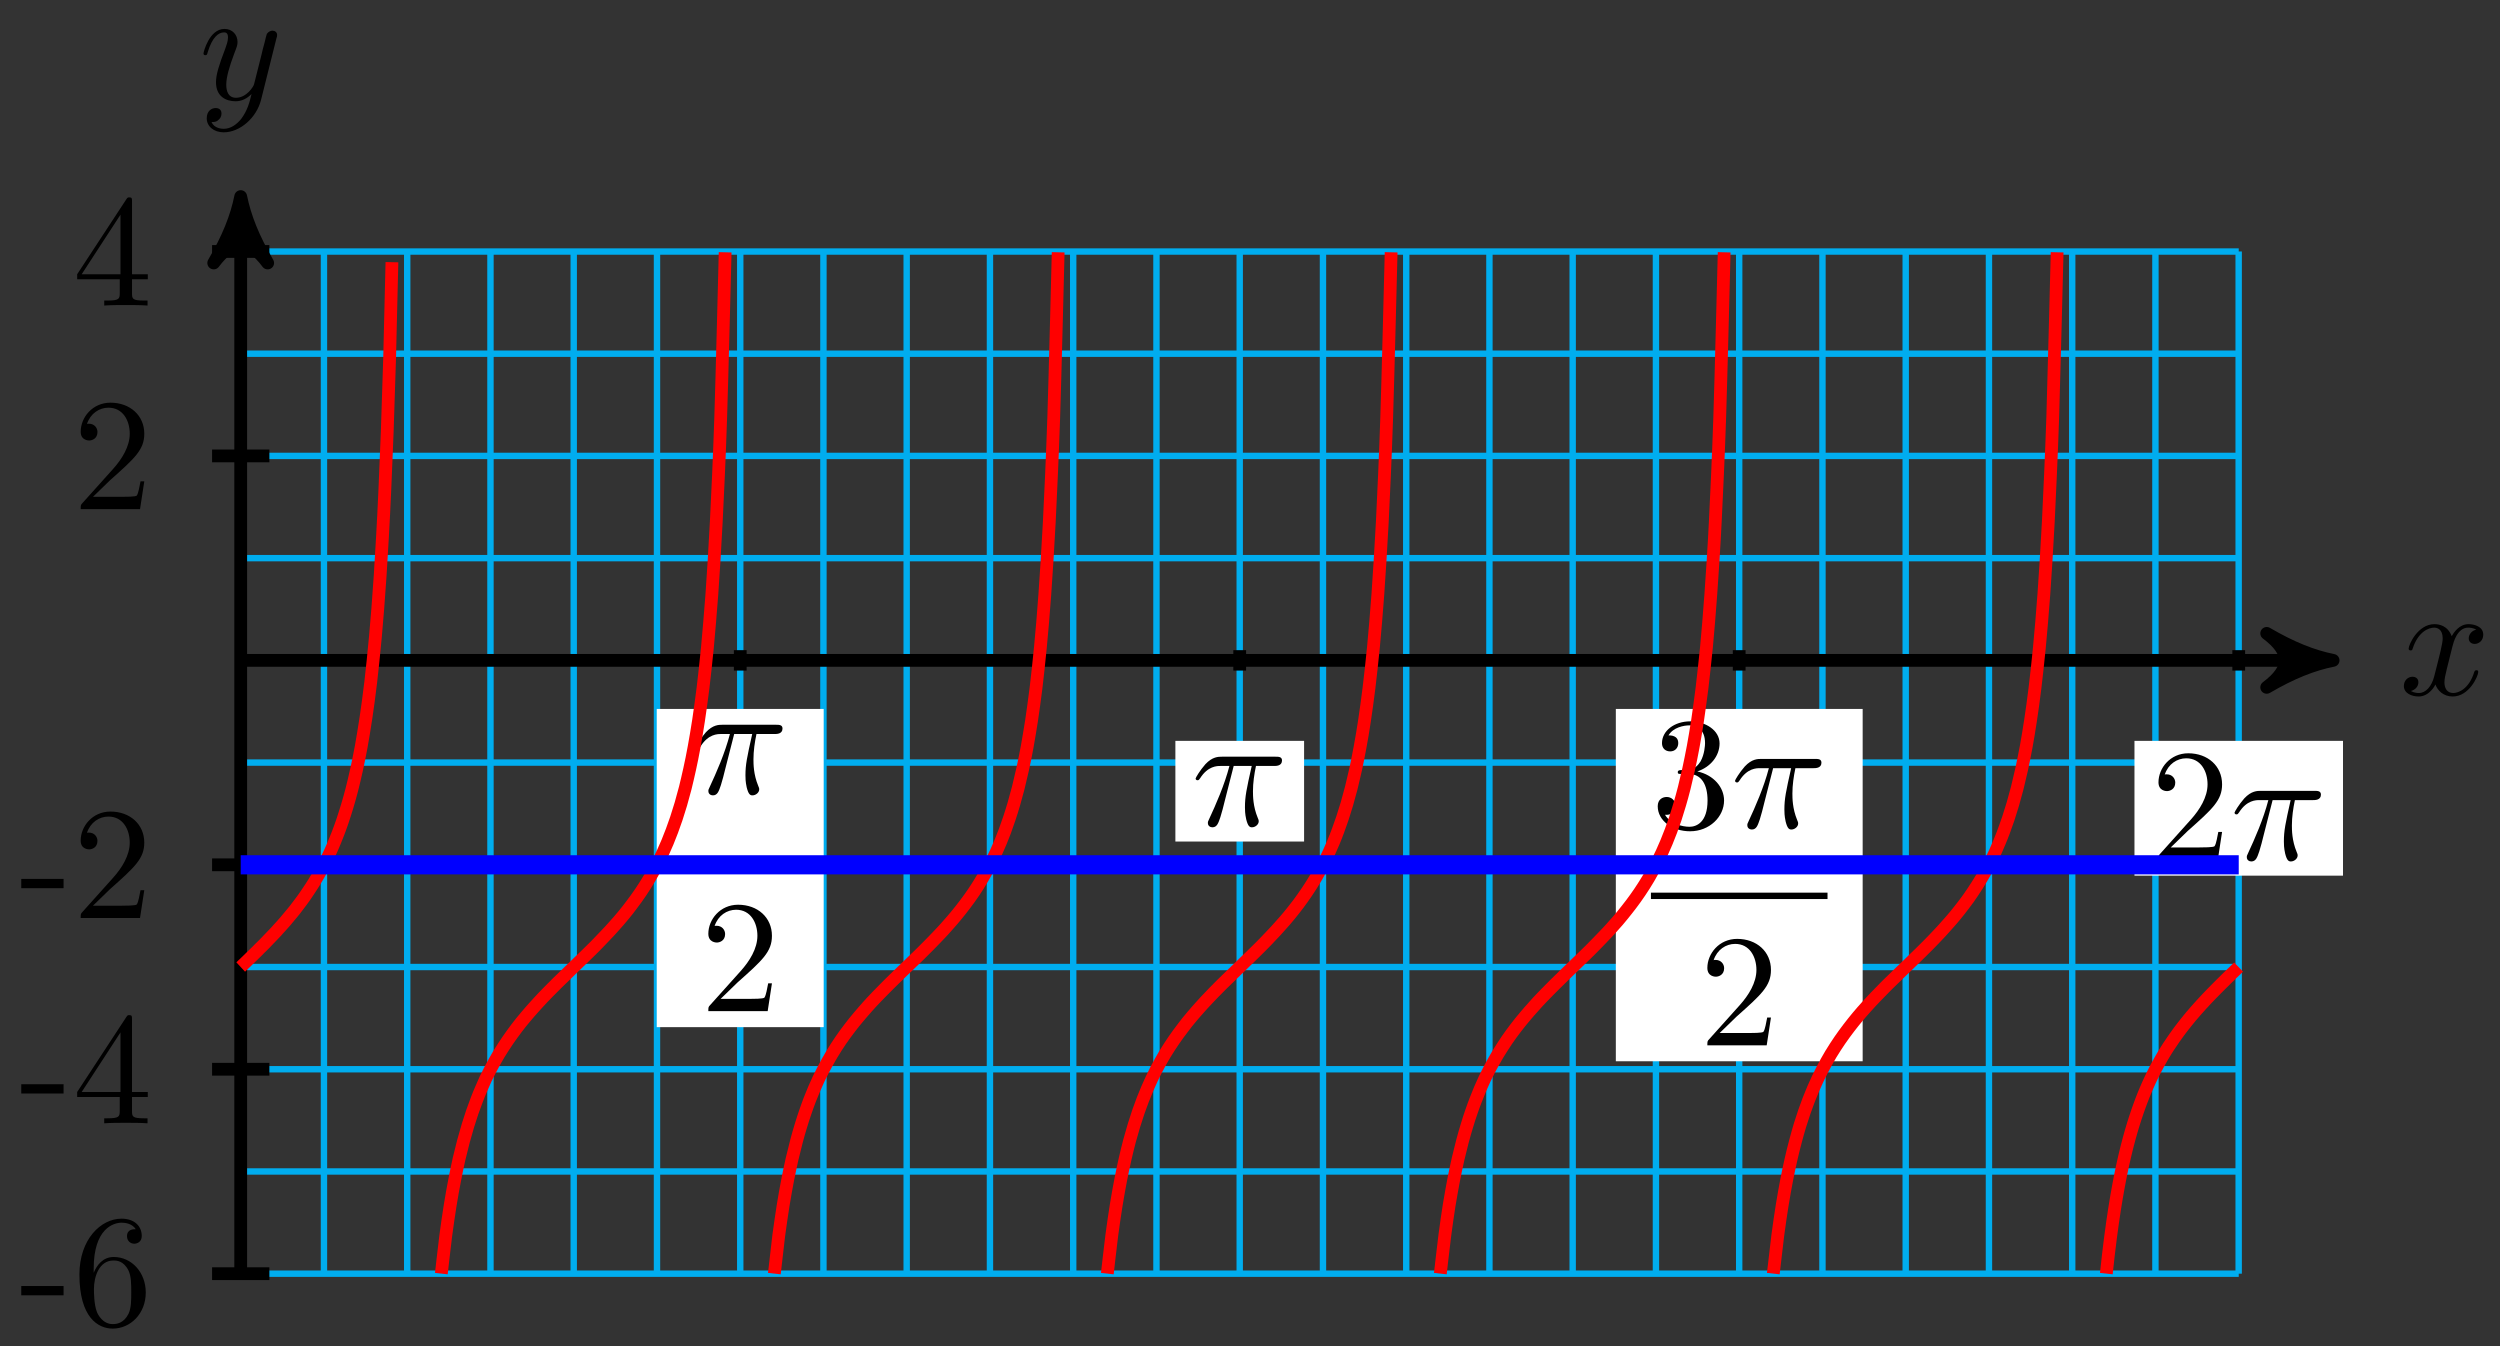 <?xml version="1.0" encoding="UTF-8"?>
<svg xmlns="http://www.w3.org/2000/svg" xmlns:xlink="http://www.w3.org/1999/xlink" width="156pt" height="84pt" viewBox="0 0 156 84" version="1.1">
<rect x="0" y="0" width="156" height="84" fill="#333333" stroke="none"/>
<defs>
<g>
<symbol overflow="visible" id="glyph0-0">
<path style="stroke:none;" d=""/>
</symbol>
<symbol overflow="visible" id="glyph0-1">
<path style="stroke:none;" d="M 3.328 -3.016 C 3.391 -3.266 3.625 -4.188 4.312 -4.188 C 4.359 -4.188 4.609 -4.188 4.812 -4.062 C 4.531 -4 4.344 -3.766 4.344 -3.516 C 4.344 -3.359 4.453 -3.172 4.719 -3.172 C 4.938 -3.172 5.25 -3.344 5.25 -3.75 C 5.25 -4.266 4.672 -4.406 4.328 -4.406 C 3.75 -4.406 3.406 -3.875 3.281 -3.656 C 3.031 -4.312 2.5 -4.406 2.203 -4.406 C 1.172 -4.406 0.594 -3.125 0.594 -2.875 C 0.594 -2.766 0.703 -2.766 0.719 -2.766 C 0.797 -2.766 0.828 -2.797 0.844 -2.875 C 1.188 -3.938 1.844 -4.188 2.188 -4.188 C 2.375 -4.188 2.719 -4.094 2.719 -3.516 C 2.719 -3.203 2.547 -2.547 2.188 -1.141 C 2.031 -0.531 1.672 -0.109 1.234 -0.109 C 1.172 -0.109 0.953 -0.109 0.734 -0.234 C 0.984 -0.297 1.203 -0.5 1.203 -0.781 C 1.203 -1.047 0.984 -1.125 0.844 -1.125 C 0.531 -1.125 0.297 -0.875 0.297 -0.547 C 0.297 -0.094 0.781 0.109 1.219 0.109 C 1.891 0.109 2.25 -0.594 2.266 -0.641 C 2.391 -0.281 2.75 0.109 3.344 0.109 C 4.375 0.109 4.938 -1.172 4.938 -1.422 C 4.938 -1.531 4.859 -1.531 4.828 -1.531 C 4.734 -1.531 4.719 -1.484 4.688 -1.422 C 4.359 -0.344 3.688 -0.109 3.375 -0.109 C 2.984 -0.109 2.828 -0.422 2.828 -0.766 C 2.828 -0.984 2.875 -1.203 2.984 -1.641 Z M 3.328 -3.016 "/>
</symbol>
<symbol overflow="visible" id="glyph0-2">
<path style="stroke:none;" d="M 4.844 -3.797 C 4.891 -3.938 4.891 -3.953 4.891 -4.031 C 4.891 -4.203 4.75 -4.297 4.594 -4.297 C 4.5 -4.297 4.344 -4.234 4.25 -4.094 C 4.234 -4.031 4.141 -3.734 4.109 -3.547 C 4.031 -3.297 3.969 -3.016 3.906 -2.75 L 3.453 -0.953 C 3.422 -0.812 2.984 -0.109 2.328 -0.109 C 1.828 -0.109 1.719 -0.547 1.719 -0.922 C 1.719 -1.375 1.891 -2 2.219 -2.875 C 2.375 -3.281 2.422 -3.391 2.422 -3.594 C 2.422 -4.031 2.109 -4.406 1.609 -4.406 C 0.656 -4.406 0.297 -2.953 0.297 -2.875 C 0.297 -2.766 0.391 -2.766 0.406 -2.766 C 0.516 -2.766 0.516 -2.797 0.562 -2.953 C 0.844 -3.891 1.234 -4.188 1.578 -4.188 C 1.656 -4.188 1.828 -4.188 1.828 -3.875 C 1.828 -3.625 1.719 -3.359 1.656 -3.172 C 1.25 -2.109 1.078 -1.547 1.078 -1.078 C 1.078 -0.188 1.703 0.109 2.297 0.109 C 2.688 0.109 3.016 -0.062 3.297 -0.344 C 3.172 0.172 3.047 0.672 2.656 1.203 C 2.391 1.531 2.016 1.828 1.562 1.828 C 1.422 1.828 0.969 1.797 0.797 1.406 C 0.953 1.406 1.094 1.406 1.219 1.281 C 1.328 1.203 1.422 1.062 1.422 0.875 C 1.422 0.562 1.156 0.531 1.062 0.531 C 0.828 0.531 0.5 0.688 0.5 1.172 C 0.5 1.672 0.938 2.047 1.562 2.047 C 2.578 2.047 3.609 1.141 3.891 0.016 Z M 4.844 -3.797 "/>
</symbol>
<symbol overflow="visible" id="glyph0-3">
<path style="stroke:none;" d="M 2.641 -3.719 L 3.766 -3.719 C 3.438 -2.25 3.344 -1.812 3.344 -1.141 C 3.344 -1 3.344 -0.734 3.422 -0.391 C 3.531 0.047 3.641 0.109 3.781 0.109 C 3.984 0.109 4.203 -0.062 4.203 -0.266 C 4.203 -0.328 4.203 -0.344 4.141 -0.484 C 3.844 -1.203 3.844 -1.859 3.844 -2.141 C 3.844 -2.656 3.922 -3.203 4.031 -3.719 L 5.156 -3.719 C 5.297 -3.719 5.656 -3.719 5.656 -4.062 C 5.656 -4.297 5.438 -4.297 5.25 -4.297 L 1.906 -4.297 C 1.688 -4.297 1.312 -4.297 0.875 -3.828 C 0.531 -3.438 0.266 -2.984 0.266 -2.938 C 0.266 -2.922 0.266 -2.828 0.391 -2.828 C 0.469 -2.828 0.484 -2.875 0.547 -2.953 C 1.031 -3.719 1.609 -3.719 1.812 -3.719 L 2.375 -3.719 C 2.062 -2.516 1.531 -1.312 1.109 -0.406 C 1.031 -0.25 1.031 -0.234 1.031 -0.156 C 1.031 0.031 1.188 0.109 1.312 0.109 C 1.609 0.109 1.688 -0.172 1.812 -0.531 C 1.953 -1 1.953 -1.016 2.078 -1.516 Z M 2.641 -3.719 "/>
</symbol>
<symbol overflow="visible" id="glyph1-0">
<path style="stroke:none;" d=""/>
</symbol>
<symbol overflow="visible" id="glyph1-1">
<path style="stroke:none;" d="M 2.75 -1.859 L 2.75 -2.438 L 0.109 -2.438 L 0.109 -1.859 Z M 2.75 -1.859 "/>
</symbol>
<symbol overflow="visible" id="glyph1-2">
<path style="stroke:none;" d="M 4.562 -2.031 C 4.562 -3.297 3.672 -4.25 2.562 -4.25 C 1.891 -4.25 1.516 -3.75 1.312 -3.266 L 1.312 -3.516 C 1.312 -6.031 2.547 -6.391 3.062 -6.391 C 3.297 -6.391 3.719 -6.328 3.938 -5.984 C 3.781 -5.984 3.391 -5.984 3.391 -5.547 C 3.391 -5.234 3.625 -5.078 3.844 -5.078 C 4 -5.078 4.312 -5.172 4.312 -5.562 C 4.312 -6.156 3.875 -6.641 3.047 -6.641 C 1.766 -6.641 0.422 -5.359 0.422 -3.156 C 0.422 -0.484 1.578 0.219 2.5 0.219 C 3.609 0.219 4.562 -0.719 4.562 -2.031 Z M 3.656 -2.047 C 3.656 -1.562 3.656 -1.062 3.484 -0.703 C 3.188 -0.109 2.734 -0.062 2.5 -0.062 C 1.875 -0.062 1.578 -0.656 1.516 -0.812 C 1.328 -1.281 1.328 -2.078 1.328 -2.25 C 1.328 -3.031 1.656 -4.031 2.547 -4.031 C 2.719 -4.031 3.172 -4.031 3.484 -3.406 C 3.656 -3.047 3.656 -2.531 3.656 -2.047 Z M 3.656 -2.047 "/>
</symbol>
<symbol overflow="visible" id="glyph1-3">
<path style="stroke:none;" d="M 4.688 -1.641 L 4.688 -1.953 L 3.703 -1.953 L 3.703 -6.484 C 3.703 -6.688 3.703 -6.75 3.531 -6.75 C 3.453 -6.75 3.422 -6.75 3.344 -6.625 L 0.281 -1.953 L 0.281 -1.641 L 2.938 -1.641 L 2.938 -0.781 C 2.938 -0.422 2.906 -0.312 2.172 -0.312 L 1.969 -0.312 L 1.969 0 C 2.375 -0.031 2.891 -0.031 3.312 -0.031 C 3.734 -0.031 4.25 -0.031 4.672 0 L 4.672 -0.312 L 4.453 -0.312 C 3.719 -0.312 3.703 -0.422 3.703 -0.781 L 3.703 -1.641 Z M 2.984 -1.953 L 0.562 -1.953 L 2.984 -5.672 Z M 2.984 -1.953 "/>
</symbol>
<symbol overflow="visible" id="glyph1-4">
<path style="stroke:none;" d="M 4.469 -1.734 L 4.234 -1.734 C 4.172 -1.438 4.109 -1 4 -0.844 C 3.938 -0.766 3.281 -0.766 3.062 -0.766 L 1.266 -0.766 L 2.328 -1.797 C 3.875 -3.172 4.469 -3.703 4.469 -4.703 C 4.469 -5.844 3.578 -6.641 2.359 -6.641 C 1.234 -6.641 0.5 -5.719 0.5 -4.828 C 0.5 -4.281 1 -4.281 1.031 -4.281 C 1.203 -4.281 1.547 -4.391 1.547 -4.812 C 1.547 -5.062 1.359 -5.328 1.016 -5.328 C 0.938 -5.328 0.922 -5.328 0.891 -5.312 C 1.109 -5.969 1.656 -6.328 2.234 -6.328 C 3.141 -6.328 3.562 -5.516 3.562 -4.703 C 3.562 -3.906 3.078 -3.125 2.516 -2.5 L 0.609 -0.375 C 0.5 -0.266 0.5 -0.234 0.5 0 L 4.203 0 Z M 4.469 -1.734 "/>
</symbol>
<symbol overflow="visible" id="glyph2-0">
<path style="stroke:none;" d=""/>
</symbol>
<symbol overflow="visible" id="glyph2-1">
<path style="stroke:none;" d="M 1.266 -0.766 L 2.328 -1.797 C 3.875 -3.172 4.469 -3.703 4.469 -4.703 C 4.469 -5.844 3.578 -6.641 2.359 -6.641 C 1.234 -6.641 0.5 -5.719 0.5 -4.828 C 0.5 -4.281 1 -4.281 1.031 -4.281 C 1.203 -4.281 1.547 -4.391 1.547 -4.812 C 1.547 -5.062 1.359 -5.328 1.016 -5.328 C 0.938 -5.328 0.922 -5.328 0.891 -5.312 C 1.109 -5.969 1.656 -6.328 2.234 -6.328 C 3.141 -6.328 3.562 -5.516 3.562 -4.703 C 3.562 -3.906 3.078 -3.125 2.516 -2.5 L 0.609 -0.375 C 0.5 -0.266 0.5 -0.234 0.5 0 L 4.203 0 L 4.469 -1.734 L 4.234 -1.734 C 4.172 -1.438 4.109 -1 4 -0.844 C 3.938 -0.766 3.281 -0.766 3.062 -0.766 Z M 1.266 -0.766 "/>
</symbol>
<symbol overflow="visible" id="glyph2-2">
<path style="stroke:none;" d="M 2.891 -3.516 C 3.703 -3.781 4.281 -4.469 4.281 -5.266 C 4.281 -6.078 3.406 -6.641 2.453 -6.641 C 1.453 -6.641 0.688 -6.047 0.688 -5.281 C 0.688 -4.953 0.906 -4.766 1.203 -4.766 C 1.5 -4.766 1.703 -4.984 1.703 -5.281 C 1.703 -5.766 1.234 -5.766 1.094 -5.766 C 1.391 -6.266 2.047 -6.391 2.406 -6.391 C 2.828 -6.391 3.375 -6.172 3.375 -5.281 C 3.375 -5.156 3.344 -4.578 3.094 -4.141 C 2.797 -3.656 2.453 -3.625 2.203 -3.625 C 2.125 -3.609 1.891 -3.594 1.812 -3.594 C 1.734 -3.578 1.672 -3.562 1.672 -3.469 C 1.672 -3.359 1.734 -3.359 1.906 -3.359 L 2.344 -3.359 C 3.156 -3.359 3.531 -2.688 3.531 -1.703 C 3.531 -0.344 2.844 -0.062 2.406 -0.062 C 1.969 -0.062 1.219 -0.234 0.875 -0.812 C 1.219 -0.766 1.531 -0.984 1.531 -1.359 C 1.531 -1.719 1.266 -1.922 0.984 -1.922 C 0.734 -1.922 0.422 -1.781 0.422 -1.344 C 0.422 -0.438 1.344 0.219 2.438 0.219 C 3.656 0.219 4.562 -0.688 4.562 -1.703 C 4.562 -2.516 3.922 -3.297 2.891 -3.516 Z M 2.891 -3.516 "/>
</symbol>
</g>
</defs>
<g id="surface1">
<path style="fill:none;stroke-width:0.399;stroke-linecap:butt;stroke-linejoin:miter;stroke:rgb(0%,67.839%,93.729%);stroke-opacity:1;stroke-miterlimit:10;" d="M -0.001 -38.271 L 124.676 -38.271 M -0.001 -31.893 L 124.676 -31.893 M -0.001 -25.514 L 124.676 -25.514 M -0.001 -19.135 L 124.676 -19.135 M -0.001 -12.757 L 124.676 -12.757 M -0.001 -6.378 L 124.676 -6.378 M -0.001 0 L 124.676 0 M -0.001 6.379 L 124.676 6.379 M -0.001 12.758 L 124.676 12.758 M -0.001 19.136 L 124.676 19.136 M -0.001 25.511 L 124.676 25.511 M -0.001 -38.271 L -0.001 25.515 M 5.194 -38.271 L 5.194 25.515 M 10.389 -38.271 L 10.389 25.515 M 15.584 -38.271 L 15.584 25.515 M 20.779 -38.271 L 20.779 25.515 M 25.975 -38.271 L 25.975 25.515 M 31.17 -38.271 L 31.17 25.515 M 36.361 -38.271 L 36.361 25.515 M 41.556 -38.271 L 41.556 25.515 M 46.752 -38.271 L 46.752 25.515 M 51.947 -38.271 L 51.947 25.515 M 57.142 -38.271 L 57.142 25.515 M 62.337 -38.271 L 62.337 25.515 M 67.532 -38.271 L 67.532 25.515 M 72.728 -38.271 L 72.728 25.515 M 77.919 -38.271 L 77.919 25.515 M 83.114 -38.271 L 83.114 25.515 M 88.309 -38.271 L 88.309 25.515 M 93.504 -38.271 L 93.504 25.515 M 98.7 -38.271 L 98.7 25.515 M 103.895 -38.271 L 103.895 25.515 M 109.09 -38.271 L 109.09 25.515 M 114.285 -38.271 L 114.285 25.515 M 119.477 -38.271 L 119.477 25.515 M 124.672 -38.271 L 124.672 25.515 " transform="matrix(1,0,0,-1,15.021,41.207)"/>
<path style="fill:none;stroke-width:0.797;stroke-linecap:butt;stroke-linejoin:miter;stroke:rgb(0%,0%,0%);stroke-opacity:1;stroke-miterlimit:10;" d="M -0.001 0 L 129.527 0 " transform="matrix(1,0,0,-1,15.021,41.207)"/>
<path style="fill-rule:nonzero;fill:rgb(0%,0%,0%);fill-opacity:1;stroke-width:0.797;stroke-linecap:butt;stroke-linejoin:round;stroke:rgb(0%,0%,0%);stroke-opacity:1;stroke-miterlimit:10;" d="M 1.035 0 C -0.258 0.258 -1.555 0.778 -3.109 1.684 C -1.555 0.52 -1.555 -0.519 -3.109 -1.683 C -1.555 -0.777 -0.258 -0.257 1.035 0 Z M 1.035 0 " transform="matrix(1,0,0,-1,144.551,41.207)"/>
<g style="fill:rgb(0%,0%,0%);fill-opacity:1;">
  <use xlink:href="#glyph0-1" x="149.705" y="43.353"/>
</g>
<path style="fill:none;stroke-width:0.797;stroke-linecap:butt;stroke-linejoin:miter;stroke:rgb(0%,0%,0%);stroke-opacity:1;stroke-miterlimit:10;" d="M -0.001 -38.271 L -0.001 27.905 " transform="matrix(1,0,0,-1,15.021,41.207)"/>
<path style="fill-rule:nonzero;fill:rgb(0%,0%,0%);fill-opacity:1;stroke-width:0.797;stroke-linecap:butt;stroke-linejoin:round;stroke:rgb(0%,0%,0%);stroke-opacity:1;stroke-miterlimit:10;" d="M 1.035 0.001 C -0.258 0.259 -1.555 0.779 -3.109 1.685 C -1.555 0.517 -1.555 -0.518 -3.109 -1.682 C -1.555 -0.776 -0.258 -0.26 1.035 0.001 Z M 1.035 0.001 " transform="matrix(0,-1,-1,0,15.021,13.301)"/>
<g style="fill:rgb(0%,0%,0%);fill-opacity:1;">
  <use xlink:href="#glyph0-2" x="12.4" y="6.21"/>
</g>
<path style="fill:none;stroke-width:0.797;stroke-linecap:butt;stroke-linejoin:miter;stroke:rgb(0%,0%,0%);stroke-opacity:1;stroke-miterlimit:10;" d="M 1.788 -38.271 L -1.787 -38.271 " transform="matrix(1,0,0,-1,15.021,41.207)"/>
<g style="fill:rgb(0%,0%,0%);fill-opacity:1;">
  <use xlink:href="#glyph1-1" x="1.217" y="82.686"/>
  <use xlink:href="#glyph1-2" x="4.534" y="82.686"/>
</g>
<path style="fill:none;stroke-width:0.797;stroke-linecap:butt;stroke-linejoin:miter;stroke:rgb(0%,0%,0%);stroke-opacity:1;stroke-miterlimit:10;" d="M 1.788 -25.514 L -1.787 -25.514 " transform="matrix(1,0,0,-1,15.021,41.207)"/>
<g style="fill:rgb(0%,0%,0%);fill-opacity:1;">
  <use xlink:href="#glyph1-1" x="1.217" y="70.094"/>
  <use xlink:href="#glyph1-3" x="4.534" y="70.094"/>
</g>
<path style="fill:none;stroke-width:0.797;stroke-linecap:butt;stroke-linejoin:miter;stroke:rgb(0%,0%,0%);stroke-opacity:1;stroke-miterlimit:10;" d="M 1.788 -12.757 L -1.787 -12.757 " transform="matrix(1,0,0,-1,15.021,41.207)"/>
<g style="fill:rgb(0%,0%,0%);fill-opacity:1;">
  <use xlink:href="#glyph1-1" x="1.217" y="57.282"/>
  <use xlink:href="#glyph1-4" x="4.534" y="57.282"/>
</g>
<path style="fill:none;stroke-width:0.797;stroke-linecap:butt;stroke-linejoin:miter;stroke:rgb(0%,0%,0%);stroke-opacity:1;stroke-miterlimit:10;" d="M 1.788 12.758 L -1.787 12.758 " transform="matrix(1,0,0,-1,15.021,41.207)"/>
<g style="fill:rgb(0%,0%,0%);fill-opacity:1;">
  <use xlink:href="#glyph1-4" x="4.535" y="31.768"/>
</g>
<path style="fill:none;stroke-width:0.797;stroke-linecap:butt;stroke-linejoin:miter;stroke:rgb(0%,0%,0%);stroke-opacity:1;stroke-miterlimit:10;" d="M 1.788 25.515 L -1.787 25.515 " transform="matrix(1,0,0,-1,15.021,41.207)"/>
<g style="fill:rgb(0%,0%,0%);fill-opacity:1;">
  <use xlink:href="#glyph1-3" x="4.535" y="19.066"/>
</g>
<path style="fill:none;stroke-width:0.797;stroke-linecap:butt;stroke-linejoin:miter;stroke:rgb(0%,0%,0%);stroke-opacity:1;stroke-miterlimit:10;" d="M 31.17 0.637 L 31.17 -0.636 " transform="matrix(1,0,0,-1,15.021,41.207)"/>
<path style=" stroke:none;fill-rule:nonzero;fill:rgb(100%,100%,100%);fill-opacity:1;" d="M 40.98 64.094 L 51.398 64.094 L 51.398 44.238 L 40.98 44.238 Z M 40.98 64.094 "/>
<g style="fill:rgb(0%,0%,0%);fill-opacity:1;">
  <use xlink:href="#glyph0-3" x="43.172" y="49.522"/>
</g>
<path style="fill:none;stroke-width:0.399;stroke-linecap:butt;stroke-linejoin:miter;stroke:rgb(0%,0%,0%);stroke-opacity:1;stroke-miterlimit:10;" d="M 101.216 -25.717 L 107.251 -25.717 " transform="matrix(1,0,0,-1,-58.046,28.051)"/>
<g style="fill:rgb(0%,0%,0%);fill-opacity:1;">
  <use xlink:href="#glyph2-1" x="43.7" y="63.096"/>
</g>
<path style="fill:none;stroke-width:0.797;stroke-linecap:butt;stroke-linejoin:miter;stroke:rgb(0%,0%,0%);stroke-opacity:1;stroke-miterlimit:10;" d="M 62.337 0.637 L 62.337 -0.636 " transform="matrix(1,0,0,-1,15.021,41.207)"/>
<path style=" stroke:none;fill-rule:nonzero;fill:rgb(100%,100%,100%);fill-opacity:1;" d="M 73.344 52.512 L 81.375 52.512 L 81.375 46.23 L 73.344 46.23 Z M 73.344 52.512 "/>
<g style="fill:rgb(0%,0%,0%);fill-opacity:1;">
  <use xlink:href="#glyph0-3" x="74.341" y="51.515"/>
</g>
<path style="fill:none;stroke-width:0.797;stroke-linecap:butt;stroke-linejoin:miter;stroke:rgb(0%,0%,0%);stroke-opacity:1;stroke-miterlimit:10;" d="M 93.504 0.637 L 93.504 -0.636 " transform="matrix(1,0,0,-1,15.021,41.207)"/>
<path style=" stroke:none;fill-rule:nonzero;fill:rgb(100%,100%,100%);fill-opacity:1;" d="M 100.828 66.223 L 116.23 66.223 L 116.23 44.238 L 100.828 44.238 Z M 100.828 66.223 "/>
<g style="fill:rgb(0%,0%,0%);fill-opacity:1;">
  <use xlink:href="#glyph2-2" x="103.02" y="51.653"/>
</g>
<g style="fill:rgb(0%,0%,0%);fill-opacity:1;">
  <use xlink:href="#glyph0-3" x="108.002" y="51.653"/>
</g>
<path style="fill:none;stroke-width:0.399;stroke-linecap:butt;stroke-linejoin:miter;stroke:rgb(0%,0%,0%);stroke-opacity:1;stroke-miterlimit:10;" d="M 101.216 -25.719 L 112.235 -25.719 " transform="matrix(1,0,0,-1,1.802,30.182)"/>
<g style="fill:rgb(0%,0%,0%);fill-opacity:1;">
  <use xlink:href="#glyph2-1" x="106.039" y="65.227"/>
</g>
<path style="fill:none;stroke-width:0.797;stroke-linecap:butt;stroke-linejoin:miter;stroke:rgb(0%,0%,0%);stroke-opacity:1;stroke-miterlimit:10;" d="M 124.676 0.637 L 124.676 -0.636 " transform="matrix(1,0,0,-1,15.021,41.207)"/>
<path style=" stroke:none;fill-rule:nonzero;fill:rgb(100%,100%,100%);fill-opacity:1;" d="M 133.191 54.641 L 146.203 54.641 L 146.203 46.23 L 133.191 46.23 Z M 133.191 54.641 "/>
<g style="fill:rgb(0%,0%,0%);fill-opacity:1;">
  <use xlink:href="#glyph2-1" x="134.189" y="53.646"/>
</g>
<g style="fill:rgb(0%,0%,0%);fill-opacity:1;">
  <use xlink:href="#glyph0-3" x="139.17" y="53.646"/>
</g>
<path style="fill:none;stroke-width:0.797;stroke-linecap:butt;stroke-linejoin:miter;stroke:rgb(100%,0%,0%);stroke-opacity:1;stroke-miterlimit:10;" d="M -0.001 -19.135 C -0.001 -19.135 0.108 -19.034 0.147 -18.991 C 0.19 -18.952 0.252 -18.889 0.295 -18.85 C 0.334 -18.811 0.401 -18.749 0.444 -18.706 C 0.483 -18.667 0.549 -18.604 0.588 -18.565 C 0.631 -18.526 0.698 -18.46 0.737 -18.421 C 0.78 -18.382 0.842 -18.315 0.885 -18.276 C 0.924 -18.237 0.991 -18.171 1.034 -18.132 C 1.073 -18.092 1.139 -18.026 1.178 -17.983 C 1.221 -17.944 1.288 -17.878 1.327 -17.839 C 1.37 -17.796 1.432 -17.729 1.475 -17.69 C 1.514 -17.647 1.581 -17.581 1.623 -17.538 C 1.663 -17.495 1.729 -17.428 1.768 -17.385 C 1.811 -17.343 1.877 -17.276 1.916 -17.233 C 1.959 -17.19 2.022 -17.12 2.065 -17.077 C 2.104 -17.034 2.17 -16.964 2.213 -16.921 C 2.252 -16.874 2.319 -16.803 2.358 -16.757 C 2.401 -16.714 2.467 -16.639 2.506 -16.596 C 2.549 -16.55 2.612 -16.475 2.655 -16.428 C 2.694 -16.382 2.76 -16.307 2.803 -16.261 C 2.842 -16.214 2.909 -16.136 2.948 -16.085 C 2.991 -16.038 3.057 -15.96 3.096 -15.909 C 3.139 -15.858 3.202 -15.78 3.245 -15.729 C 3.284 -15.679 3.35 -15.596 3.393 -15.546 C 3.432 -15.491 3.498 -15.409 3.538 -15.354 C 3.58 -15.3 3.647 -15.214 3.686 -15.159 C 3.729 -15.104 3.791 -15.014 3.834 -14.96 C 3.873 -14.901 3.94 -14.811 3.983 -14.753 C 4.022 -14.694 4.088 -14.6 4.127 -14.542 C 4.17 -14.479 4.237 -14.382 4.276 -14.319 C 4.319 -14.261 4.381 -14.159 4.424 -14.093 C 4.463 -14.03 4.53 -13.925 4.573 -13.858 C 4.612 -13.792 4.678 -13.683 4.717 -13.616 C 4.76 -13.546 4.827 -13.433 4.866 -13.362 C 4.909 -13.288 4.971 -13.171 5.014 -13.097 C 5.053 -13.022 5.12 -12.901 5.162 -12.823 C 5.202 -12.745 5.268 -12.616 5.307 -12.534 C 5.35 -12.452 5.416 -12.319 5.455 -12.233 C 5.498 -12.147 5.561 -12.007 5.604 -11.917 C 5.643 -11.827 5.709 -11.679 5.752 -11.581 C 5.791 -11.487 5.858 -11.331 5.897 -11.233 C 5.94 -11.132 6.006 -10.968 6.045 -10.862 C 6.088 -10.753 6.151 -10.581 6.194 -10.468 C 6.233 -10.355 6.299 -10.171 6.342 -10.05 C 6.381 -9.929 6.448 -9.734 6.487 -9.605 C 6.53 -9.48 6.596 -9.269 6.635 -9.132 C 6.678 -8.995 6.741 -8.769 6.784 -8.62 C 6.823 -8.472 6.889 -8.23 6.932 -8.073 C 6.971 -7.913 7.037 -7.652 7.077 -7.48 C 7.119 -7.308 7.186 -7.023 7.225 -6.835 C 7.268 -6.648 7.33 -6.339 7.373 -6.136 C 7.412 -5.933 7.479 -5.593 7.522 -5.367 C 7.561 -5.144 7.627 -4.769 7.666 -4.523 C 7.709 -4.273 7.776 -3.859 7.815 -3.585 C 7.858 -3.308 7.92 -2.847 7.963 -2.539 C 8.002 -2.234 8.069 -1.714 8.112 -1.367 C 8.151 -1.019 8.217 -0.437 8.256 -0.043 C 8.299 0.352 8.366 1.024 8.405 1.477 C 8.448 1.93 8.51 2.703 8.553 3.235 C 8.592 3.762 8.659 4.66 8.701 5.285 C 8.741 5.906 8.807 6.973 8.846 7.719 C 8.889 8.465 8.955 9.75 8.994 10.66 C 9.034 11.57 9.1 13.144 9.143 14.281 C 9.182 15.421 9.248 17.394 9.291 18.863 C 9.33 20.327 9.436 24.847 9.436 24.847 " transform="matrix(1,0,0,-1,15.021,41.207)"/>
<path style="fill:none;stroke-width:0.797;stroke-linecap:butt;stroke-linejoin:miter;stroke:rgb(100%,0%,0%);stroke-opacity:1;stroke-miterlimit:10;" d="M 12.518 -38.267 C 12.518 -38.267 12.717 -36.49 12.795 -35.896 C 12.873 -35.303 12.994 -34.474 13.072 -33.994 C 13.147 -33.514 13.272 -32.83 13.35 -32.432 C 13.424 -32.029 13.549 -31.455 13.623 -31.115 C 13.701 -30.779 13.826 -30.287 13.901 -29.998 C 13.979 -29.705 14.1 -29.279 14.178 -29.026 C 14.256 -28.772 14.377 -28.393 14.455 -28.17 C 14.533 -27.947 14.654 -27.612 14.733 -27.412 C 14.807 -27.213 14.932 -26.912 15.01 -26.733 C 15.084 -26.553 15.209 -26.28 15.283 -26.116 C 15.362 -25.955 15.487 -25.705 15.561 -25.557 C 15.639 -25.409 15.764 -25.178 15.838 -25.041 C 15.916 -24.901 16.037 -24.69 16.115 -24.561 C 16.194 -24.436 16.315 -24.237 16.393 -24.12 C 16.471 -23.998 16.592 -23.815 16.67 -23.702 C 16.744 -23.588 16.869 -23.416 16.947 -23.311 C 17.022 -23.205 17.147 -23.038 17.221 -22.94 C 17.299 -22.838 17.424 -22.682 17.498 -22.584 C 17.576 -22.491 17.697 -22.338 17.776 -22.249 C 17.854 -22.155 17.975 -22.01 18.053 -21.924 C 18.131 -21.834 18.252 -21.698 18.33 -21.612 C 18.404 -21.526 18.529 -21.393 18.608 -21.307 C 18.682 -21.225 18.807 -21.096 18.881 -21.014 C 18.959 -20.936 19.084 -20.807 19.158 -20.729 C 19.236 -20.651 19.361 -20.526 19.436 -20.448 C 19.514 -20.37 19.635 -20.249 19.713 -20.17 C 19.791 -20.096 19.912 -19.975 19.99 -19.901 C 20.068 -19.823 20.19 -19.706 20.268 -19.631 C 20.342 -19.553 20.467 -19.436 20.545 -19.362 C 20.619 -19.288 20.744 -19.171 20.818 -19.096 C 20.897 -19.022 21.022 -18.901 21.096 -18.827 C 21.174 -18.753 21.295 -18.635 21.373 -18.561 C 21.451 -18.487 21.572 -18.366 21.65 -18.292 C 21.729 -18.214 21.85 -18.092 21.928 -18.018 C 22.002 -17.94 22.127 -17.819 22.205 -17.741 C 22.279 -17.663 22.404 -17.538 22.479 -17.456 C 22.557 -17.378 22.682 -17.249 22.756 -17.167 C 22.834 -17.089 22.959 -16.956 23.033 -16.874 C 23.111 -16.788 23.232 -16.655 23.311 -16.565 C 23.389 -16.479 23.51 -16.339 23.588 -16.253 C 23.666 -16.163 23.787 -16.018 23.865 -15.925 C 23.939 -15.831 24.064 -15.679 24.143 -15.581 C 24.217 -15.483 24.342 -15.327 24.416 -15.222 C 24.494 -15.12 24.619 -14.952 24.693 -14.847 C 24.771 -14.737 24.893 -14.561 24.971 -14.448 C 25.049 -14.335 25.17 -14.143 25.248 -14.022 C 25.326 -13.901 25.447 -13.698 25.525 -13.569 C 25.6 -13.436 25.725 -13.222 25.803 -13.081 C 25.877 -12.94 26.002 -12.706 26.076 -12.554 C 26.154 -12.397 26.279 -12.144 26.353 -11.976 C 26.432 -11.808 26.557 -11.526 26.631 -11.343 C 26.709 -11.159 26.83 -10.847 26.908 -10.64 C 26.986 -10.437 27.107 -10.089 27.185 -9.859 C 27.264 -9.624 27.385 -9.234 27.463 -8.972 C 27.537 -8.706 27.662 -8.261 27.74 -7.96 C 27.814 -7.655 27.939 -7.14 28.014 -6.784 C 28.092 -6.433 28.217 -5.827 28.291 -5.406 C 28.369 -4.988 28.49 -4.265 28.568 -3.753 C 28.646 -3.242 28.767 -2.363 28.846 -1.73 C 28.924 -1.093 29.045 0.004 29.123 0.817 C 29.197 1.629 29.322 3.043 29.4 4.129 C 29.475 5.215 29.6 7.109 29.674 8.641 C 29.752 10.168 29.877 12.824 29.951 15.16 C 30.029 17.492 30.228 25.464 30.228 25.464 " transform="matrix(1,0,0,-1,15.021,41.207)"/>
<path style="fill:none;stroke-width:0.797;stroke-linecap:butt;stroke-linejoin:miter;stroke:rgb(100%,0%,0%);stroke-opacity:1;stroke-miterlimit:10;" d="M 33.299 -38.267 C 33.299 -38.267 33.498 -36.49 33.572 -35.896 C 33.65 -35.303 33.775 -34.474 33.849 -33.994 C 33.928 -33.514 34.049 -32.83 34.127 -32.432 C 34.205 -32.029 34.326 -31.455 34.404 -31.115 C 34.482 -30.779 34.603 -30.287 34.681 -29.998 C 34.756 -29.705 34.881 -29.279 34.959 -29.026 C 35.033 -28.772 35.158 -28.393 35.236 -28.17 C 35.31 -27.947 35.435 -27.612 35.51 -27.412 C 35.588 -27.213 35.713 -26.912 35.787 -26.733 C 35.865 -26.553 35.986 -26.28 36.064 -26.116 C 36.142 -25.955 36.263 -25.705 36.342 -25.557 C 36.42 -25.409 36.541 -25.178 36.619 -25.041 C 36.693 -24.901 36.818 -24.69 36.896 -24.561 C 36.97 -24.436 37.095 -24.237 37.17 -24.12 C 37.248 -23.998 37.373 -23.815 37.447 -23.702 C 37.525 -23.588 37.646 -23.416 37.724 -23.311 C 37.802 -23.205 37.924 -23.038 38.002 -22.94 C 38.08 -22.838 38.201 -22.682 38.279 -22.584 C 38.353 -22.491 38.478 -22.338 38.556 -22.249 C 38.631 -22.155 38.756 -22.01 38.834 -21.924 C 38.908 -21.834 39.033 -21.698 39.107 -21.612 C 39.185 -21.526 39.31 -21.393 39.384 -21.307 C 39.463 -21.225 39.584 -21.096 39.662 -21.014 C 39.74 -20.936 39.861 -20.807 39.939 -20.729 C 40.017 -20.651 40.138 -20.526 40.216 -20.448 C 40.291 -20.37 40.416 -20.249 40.494 -20.17 C 40.568 -20.096 40.693 -19.975 40.767 -19.901 C 40.845 -19.823 40.97 -19.706 41.045 -19.631 C 41.123 -19.553 41.244 -19.436 41.322 -19.362 C 41.4 -19.288 41.521 -19.171 41.599 -19.096 C 41.677 -19.022 41.798 -18.901 41.877 -18.827 C 41.951 -18.753 42.076 -18.635 42.154 -18.561 C 42.228 -18.487 42.353 -18.366 42.431 -18.292 C 42.505 -18.214 42.63 -18.092 42.705 -18.018 C 42.783 -17.94 42.908 -17.819 42.982 -17.741 C 43.06 -17.663 43.181 -17.538 43.259 -17.456 C 43.338 -17.378 43.459 -17.249 43.537 -17.167 C 43.615 -17.089 43.736 -16.956 43.814 -16.874 C 43.888 -16.788 44.013 -16.655 44.091 -16.565 C 44.166 -16.479 44.291 -16.339 44.365 -16.253 C 44.443 -16.163 44.568 -16.018 44.642 -15.925 C 44.72 -15.831 44.841 -15.679 44.92 -15.581 C 44.998 -15.483 45.119 -15.327 45.197 -15.222 C 45.275 -15.12 45.396 -14.952 45.474 -14.847 C 45.548 -14.737 45.673 -14.561 45.752 -14.448 C 45.826 -14.335 45.951 -14.143 46.029 -14.022 C 46.103 -13.901 46.228 -13.698 46.302 -13.569 C 46.38 -13.436 46.505 -13.222 46.58 -13.081 C 46.658 -12.94 46.779 -12.706 46.857 -12.554 C 46.935 -12.397 47.056 -12.144 47.134 -11.976 C 47.212 -11.808 47.334 -11.526 47.412 -11.343 C 47.486 -11.159 47.611 -10.847 47.689 -10.64 C 47.763 -10.437 47.888 -10.089 47.962 -9.859 C 48.041 -9.624 48.166 -9.234 48.24 -8.972 C 48.318 -8.706 48.439 -8.261 48.517 -7.96 C 48.595 -7.655 48.716 -7.14 48.794 -6.784 C 48.873 -6.433 48.994 -5.827 49.072 -5.406 C 49.146 -4.988 49.271 -4.265 49.349 -3.753 C 49.423 -3.242 49.548 -2.363 49.626 -1.73 C 49.701 -1.093 49.826 0.004 49.9 0.817 C 49.978 1.629 50.103 3.043 50.177 4.129 C 50.255 5.215 50.376 7.109 50.455 8.641 C 50.533 10.168 50.654 12.824 50.732 15.16 C 50.81 17.492 51.009 25.464 51.009 25.464 " transform="matrix(1,0,0,-1,15.021,41.207)"/>
<path style="fill:none;stroke-width:0.797;stroke-linecap:butt;stroke-linejoin:miter;stroke:rgb(100%,0%,0%);stroke-opacity:1;stroke-miterlimit:10;" d="M 54.076 -38.267 C 54.076 -38.267 54.275 -36.49 54.353 -35.896 C 54.431 -35.303 54.552 -34.474 54.63 -33.994 C 54.708 -33.514 54.829 -32.83 54.908 -32.432 C 54.982 -32.029 55.107 -31.455 55.185 -31.115 C 55.259 -30.779 55.384 -30.287 55.458 -29.998 C 55.536 -29.705 55.661 -29.279 55.736 -29.026 C 55.814 -28.772 55.935 -28.393 56.013 -28.17 C 56.091 -27.947 56.212 -27.612 56.29 -27.412 C 56.368 -27.213 56.49 -26.912 56.568 -26.733 C 56.642 -26.553 56.767 -26.28 56.845 -26.116 C 56.919 -25.955 57.044 -25.705 57.118 -25.557 C 57.197 -25.409 57.322 -25.178 57.396 -25.041 C 57.474 -24.901 57.599 -24.69 57.673 -24.561 C 57.751 -24.436 57.872 -24.237 57.95 -24.12 C 58.029 -23.998 58.15 -23.815 58.228 -23.702 C 58.306 -23.588 58.427 -23.416 58.505 -23.311 C 58.579 -23.205 58.704 -23.038 58.783 -22.94 C 58.857 -22.838 58.982 -22.682 59.056 -22.584 C 59.134 -22.491 59.259 -22.338 59.333 -22.249 C 59.411 -22.155 59.532 -22.01 59.611 -21.924 C 59.689 -21.834 59.81 -21.698 59.888 -21.612 C 59.966 -21.526 60.087 -21.393 60.165 -21.307 C 60.24 -21.225 60.365 -21.096 60.443 -21.014 C 60.517 -20.936 60.642 -20.807 60.716 -20.729 C 60.794 -20.651 60.919 -20.526 60.993 -20.448 C 61.072 -20.37 61.197 -20.249 61.271 -20.17 C 61.349 -20.096 61.47 -19.975 61.548 -19.901 C 61.626 -19.823 61.747 -19.706 61.825 -19.631 C 61.904 -19.553 62.025 -19.436 62.103 -19.362 C 62.177 -19.288 62.302 -19.171 62.38 -19.096 C 62.454 -19.022 62.579 -18.901 62.654 -18.827 C 62.732 -18.753 62.857 -18.635 62.931 -18.561 C 63.009 -18.487 63.13 -18.366 63.208 -18.292 C 63.286 -18.214 63.407 -18.092 63.486 -18.018 C 63.564 -17.94 63.685 -17.819 63.763 -17.741 C 63.837 -17.663 63.962 -17.538 64.04 -17.456 C 64.114 -17.378 64.239 -17.249 64.314 -17.167 C 64.392 -17.089 64.517 -16.956 64.591 -16.874 C 64.669 -16.788 64.794 -16.655 64.868 -16.565 C 64.946 -16.479 65.068 -16.339 65.146 -16.253 C 65.224 -16.163 65.345 -16.018 65.423 -15.925 C 65.501 -15.831 65.622 -15.679 65.7 -15.581 C 65.775 -15.483 65.9 -15.327 65.978 -15.222 C 66.052 -15.12 66.177 -14.952 66.251 -14.847 C 66.329 -14.737 66.454 -14.561 66.528 -14.448 C 66.607 -14.335 66.728 -14.143 66.806 -14.022 C 66.884 -13.901 67.005 -13.698 67.083 -13.569 C 67.161 -13.436 67.282 -13.222 67.36 -13.081 C 67.435 -12.94 67.56 -12.706 67.638 -12.554 C 67.712 -12.397 67.837 -12.144 67.911 -11.976 C 67.989 -11.808 68.114 -11.526 68.189 -11.343 C 68.267 -11.159 68.392 -10.847 68.466 -10.64 C 68.544 -10.437 68.665 -10.089 68.743 -9.859 C 68.821 -9.624 68.942 -9.234 69.021 -8.972 C 69.099 -8.706 69.22 -8.261 69.298 -7.96 C 69.372 -7.655 69.497 -7.14 69.575 -6.784 C 69.649 -6.433 69.774 -5.827 69.849 -5.406 C 69.927 -4.988 70.052 -4.265 70.126 -3.753 C 70.204 -3.242 70.325 -2.363 70.403 -1.73 C 70.481 -1.093 70.603 0.004 70.681 0.817 C 70.759 1.629 70.88 3.043 70.958 4.129 C 71.032 5.215 71.157 7.109 71.235 8.641 C 71.31 10.168 71.435 12.824 71.509 15.16 C 71.587 17.492 71.786 25.464 71.786 25.464 " transform="matrix(1,0,0,-1,15.021,41.207)"/>
<path style="fill:none;stroke-width:0.797;stroke-linecap:butt;stroke-linejoin:miter;stroke:rgb(100%,0%,0%);stroke-opacity:1;stroke-miterlimit:10;" d="M 74.856 -38.267 C 74.856 -38.267 75.056 -36.49 75.134 -35.896 C 75.208 -35.303 75.333 -34.474 75.407 -33.994 C 75.485 -33.514 75.61 -32.83 75.685 -32.432 C 75.763 -32.029 75.884 -31.455 75.962 -31.115 C 76.04 -30.779 76.161 -30.287 76.239 -29.998 C 76.317 -29.705 76.438 -29.279 76.517 -29.026 C 76.591 -28.772 76.716 -28.393 76.794 -28.17 C 76.868 -27.947 76.993 -27.612 77.071 -27.412 C 77.145 -27.213 77.27 -26.912 77.345 -26.733 C 77.423 -26.553 77.548 -26.28 77.622 -26.116 C 77.7 -25.955 77.821 -25.705 77.899 -25.557 C 77.977 -25.409 78.099 -25.178 78.177 -25.041 C 78.255 -24.901 78.376 -24.69 78.454 -24.561 C 78.528 -24.436 78.653 -24.237 78.731 -24.12 C 78.806 -23.998 78.931 -23.815 79.005 -23.702 C 79.083 -23.588 79.208 -23.416 79.282 -23.311 C 79.36 -23.205 79.481 -23.038 79.559 -22.94 C 79.638 -22.838 79.759 -22.682 79.837 -22.584 C 79.915 -22.491 80.036 -22.338 80.114 -22.249 C 80.188 -22.155 80.313 -22.01 80.391 -21.924 C 80.466 -21.834 80.591 -21.698 80.669 -21.612 C 80.743 -21.526 80.868 -21.393 80.942 -21.307 C 81.02 -21.225 81.145 -21.096 81.22 -21.014 C 81.298 -20.936 81.419 -20.807 81.497 -20.729 C 81.575 -20.651 81.696 -20.526 81.774 -20.448 C 81.852 -20.37 81.973 -20.249 82.052 -20.17 C 82.126 -20.096 82.251 -19.975 82.329 -19.901 C 82.403 -19.823 82.528 -19.706 82.602 -19.631 C 82.68 -19.553 82.805 -19.436 82.88 -19.362 C 82.958 -19.288 83.079 -19.171 83.157 -19.096 C 83.235 -19.022 83.356 -18.901 83.434 -18.827 C 83.512 -18.753 83.634 -18.635 83.712 -18.561 C 83.786 -18.487 83.911 -18.366 83.989 -18.292 C 84.063 -18.214 84.188 -18.092 84.266 -18.018 C 84.341 -17.94 84.466 -17.819 84.54 -17.741 C 84.618 -17.663 84.743 -17.538 84.817 -17.456 C 84.895 -17.378 85.016 -17.249 85.094 -17.167 C 85.173 -17.089 85.294 -16.956 85.372 -16.874 C 85.45 -16.788 85.571 -16.655 85.649 -16.565 C 85.723 -16.479 85.848 -16.339 85.927 -16.253 C 86.001 -16.163 86.126 -16.018 86.2 -15.925 C 86.278 -15.831 86.403 -15.679 86.477 -15.581 C 86.555 -15.483 86.676 -15.327 86.755 -15.222 C 86.833 -15.12 86.954 -14.952 87.032 -14.847 C 87.11 -14.737 87.231 -14.561 87.309 -14.448 C 87.384 -14.335 87.508 -14.143 87.587 -14.022 C 87.661 -13.901 87.786 -13.698 87.864 -13.569 C 87.938 -13.436 88.063 -13.222 88.137 -13.081 C 88.216 -12.94 88.341 -12.706 88.415 -12.554 C 88.493 -12.397 88.614 -12.144 88.692 -11.976 C 88.77 -11.808 88.891 -11.526 88.969 -11.343 C 89.048 -11.159 89.169 -10.847 89.247 -10.64 C 89.321 -10.437 89.446 -10.089 89.524 -9.859 C 89.598 -9.624 89.723 -9.234 89.798 -8.972 C 89.876 -8.706 90.001 -8.261 90.075 -7.96 C 90.153 -7.655 90.274 -7.14 90.352 -6.784 C 90.43 -6.433 90.551 -5.827 90.63 -5.406 C 90.708 -4.988 90.829 -4.265 90.907 -3.753 C 90.981 -3.242 91.106 -2.363 91.184 -1.73 C 91.258 -1.093 91.383 0.004 91.462 0.817 C 91.536 1.629 91.661 3.043 91.735 4.129 C 91.813 5.215 91.938 7.109 92.012 8.641 C 92.09 10.168 92.212 12.824 92.29 15.16 C 92.368 17.492 92.567 25.464 92.567 25.464 " transform="matrix(1,0,0,-1,15.021,41.207)"/>
<path style="fill:none;stroke-width:0.797;stroke-linecap:butt;stroke-linejoin:miter;stroke:rgb(100%,0%,0%);stroke-opacity:1;stroke-miterlimit:10;" d="M 95.633 -38.267 C 95.633 -38.267 95.836 -36.49 95.911 -35.896 C 95.989 -35.303 96.11 -34.474 96.188 -33.994 C 96.266 -33.514 96.387 -32.83 96.465 -32.432 C 96.543 -32.029 96.665 -31.455 96.743 -31.115 C 96.817 -30.779 96.942 -30.287 97.02 -29.998 C 97.094 -29.705 97.219 -29.279 97.293 -29.026 C 97.372 -28.772 97.497 -28.393 97.571 -28.17 C 97.649 -27.947 97.77 -27.612 97.848 -27.412 C 97.926 -27.213 98.047 -26.912 98.125 -26.733 C 98.204 -26.553 98.325 -26.28 98.403 -26.116 C 98.477 -25.955 98.602 -25.705 98.68 -25.557 C 98.754 -25.409 98.879 -25.178 98.954 -25.041 C 99.032 -24.901 99.157 -24.69 99.231 -24.561 C 99.309 -24.436 99.434 -24.237 99.508 -24.12 C 99.586 -23.998 99.707 -23.815 99.786 -23.702 C 99.864 -23.588 99.985 -23.416 100.063 -23.311 C 100.141 -23.205 100.262 -23.038 100.34 -22.94 C 100.414 -22.838 100.539 -22.682 100.618 -22.584 C 100.692 -22.491 100.817 -22.338 100.891 -22.249 C 100.969 -22.155 101.094 -22.01 101.168 -21.924 C 101.247 -21.834 101.368 -21.698 101.446 -21.612 C 101.524 -21.526 101.645 -21.393 101.723 -21.307 C 101.801 -21.225 101.922 -21.096 102 -21.014 C 102.075 -20.936 102.2 -20.807 102.278 -20.729 C 102.352 -20.651 102.477 -20.526 102.551 -20.448 C 102.629 -20.37 102.754 -20.249 102.829 -20.17 C 102.907 -20.096 103.032 -19.975 103.106 -19.901 C 103.184 -19.823 103.305 -19.706 103.383 -19.631 C 103.461 -19.553 103.582 -19.436 103.661 -19.362 C 103.739 -19.288 103.86 -19.171 103.938 -19.096 C 104.012 -19.022 104.137 -18.901 104.215 -18.827 C 104.289 -18.753 104.414 -18.635 104.489 -18.561 C 104.567 -18.487 104.692 -18.366 104.766 -18.292 C 104.844 -18.214 104.965 -18.092 105.043 -18.018 C 105.121 -17.94 105.243 -17.819 105.321 -17.741 C 105.399 -17.663 105.52 -17.538 105.598 -17.456 C 105.672 -17.378 105.797 -17.249 105.875 -17.167 C 105.95 -17.089 106.075 -16.956 106.149 -16.874 C 106.227 -16.788 106.352 -16.655 106.426 -16.565 C 106.504 -16.479 106.625 -16.339 106.703 -16.253 C 106.782 -16.163 106.903 -16.018 106.981 -15.925 C 107.059 -15.831 107.18 -15.679 107.258 -15.581 C 107.336 -15.483 107.457 -15.327 107.535 -15.222 C 107.61 -15.12 107.735 -14.952 107.813 -14.847 C 107.887 -14.737 108.012 -14.561 108.086 -14.448 C 108.164 -14.335 108.289 -14.143 108.364 -14.022 C 108.442 -13.901 108.563 -13.698 108.641 -13.569 C 108.719 -13.436 108.84 -13.222 108.918 -13.081 C 108.996 -12.94 109.117 -12.706 109.196 -12.554 C 109.27 -12.397 109.395 -12.144 109.473 -11.976 C 109.547 -11.808 109.672 -11.526 109.746 -11.343 C 109.824 -11.159 109.949 -10.847 110.024 -10.64 C 110.102 -10.437 110.223 -10.089 110.301 -9.859 C 110.379 -9.624 110.5 -9.234 110.578 -8.972 C 110.656 -8.706 110.778 -8.261 110.856 -7.96 C 110.934 -7.655 111.055 -7.14 111.133 -6.784 C 111.207 -6.433 111.332 -5.827 111.41 -5.406 C 111.485 -4.988 111.61 -4.265 111.684 -3.753 C 111.762 -3.242 111.887 -2.363 111.961 -1.73 C 112.039 -1.093 112.16 0.004 112.238 0.817 C 112.317 1.629 112.438 3.043 112.516 4.129 C 112.594 5.215 112.715 7.109 112.793 8.641 C 112.867 10.168 112.992 12.824 113.07 15.16 C 113.145 17.492 113.344 25.464 113.344 25.464 " transform="matrix(1,0,0,-1,15.021,41.207)"/>
<path style="fill:none;stroke-width:0.797;stroke-linecap:butt;stroke-linejoin:miter;stroke:rgb(100%,0%,0%);stroke-opacity:1;stroke-miterlimit:10;" d="M 116.414 -38.267 C 116.414 -38.267 116.508 -37.4 116.543 -37.092 C 116.578 -36.783 116.637 -36.318 116.672 -36.041 C 116.707 -35.763 116.766 -35.342 116.801 -35.092 C 116.836 -34.838 116.895 -34.459 116.93 -34.228 C 116.965 -34.002 117.024 -33.654 117.059 -33.443 C 117.094 -33.236 117.152 -32.916 117.188 -32.725 C 117.223 -32.533 117.281 -32.24 117.316 -32.064 C 117.352 -31.889 117.41 -31.615 117.445 -31.451 C 117.481 -31.287 117.539 -31.037 117.574 -30.885 C 117.609 -30.732 117.668 -30.498 117.703 -30.357 C 117.738 -30.217 117.797 -29.998 117.832 -29.865 C 117.867 -29.733 117.926 -29.529 117.961 -29.404 C 117.996 -29.279 118.055 -29.088 118.09 -28.971 C 118.125 -28.854 118.184 -28.674 118.219 -28.565 C 118.254 -28.451 118.313 -28.283 118.348 -28.178 C 118.383 -28.072 118.441 -27.912 118.477 -27.815 C 118.512 -27.713 118.57 -27.561 118.606 -27.467 C 118.641 -27.373 118.699 -27.229 118.734 -27.139 C 118.77 -27.049 118.828 -26.912 118.863 -26.826 C 118.898 -26.74 118.957 -26.608 118.992 -26.53 C 119.027 -26.448 119.086 -26.323 119.121 -26.244 C 119.156 -26.166 119.215 -26.045 119.25 -25.971 C 119.285 -25.897 119.344 -25.78 119.379 -25.709 C 119.418 -25.639 119.473 -25.526 119.508 -25.455 C 119.547 -25.389 119.602 -25.28 119.637 -25.213 C 119.676 -25.151 119.731 -25.045 119.766 -24.983 C 119.805 -24.916 119.859 -24.819 119.895 -24.756 C 119.934 -24.698 119.988 -24.6 120.023 -24.541 C 120.063 -24.479 120.117 -24.385 120.152 -24.33 C 120.191 -24.272 120.246 -24.182 120.281 -24.127 C 120.32 -24.069 120.375 -23.983 120.414 -23.928 C 120.449 -23.873 120.504 -23.787 120.543 -23.737 C 120.578 -23.682 120.633 -23.6 120.672 -23.549 C 120.707 -23.498 120.762 -23.416 120.801 -23.37 C 120.836 -23.319 120.891 -23.241 120.93 -23.19 C 120.965 -23.143 121.02 -23.065 121.059 -23.018 C 121.094 -22.971 121.148 -22.897 121.188 -22.85 C 121.223 -22.803 121.277 -22.729 121.316 -22.686 C 121.352 -22.639 121.41 -22.569 121.445 -22.526 C 121.48 -22.479 121.539 -22.409 121.574 -22.366 C 121.609 -22.323 121.668 -22.252 121.703 -22.209 C 121.738 -22.17 121.797 -22.1 121.832 -22.061 C 121.867 -22.018 121.926 -21.952 121.961 -21.909 C 121.996 -21.87 122.055 -21.803 122.09 -21.764 C 122.125 -21.721 122.184 -21.659 122.219 -21.62 C 122.254 -21.581 122.312 -21.514 122.348 -21.475 C 122.383 -21.436 122.441 -21.374 122.477 -21.338 C 122.512 -21.299 122.57 -21.237 122.605 -21.198 C 122.641 -21.159 122.699 -21.1 122.734 -21.061 C 122.77 -21.026 122.828 -20.963 122.863 -20.928 C 122.898 -20.889 122.957 -20.831 122.992 -20.792 C 123.027 -20.756 123.086 -20.698 123.121 -20.663 C 123.156 -20.624 123.215 -20.565 123.25 -20.53 C 123.285 -20.495 123.344 -20.436 123.379 -20.401 C 123.414 -20.366 123.473 -20.307 123.508 -20.272 C 123.543 -20.237 123.602 -20.178 123.637 -20.143 C 123.672 -20.108 123.73 -20.053 123.766 -20.018 C 123.801 -19.983 123.859 -19.924 123.894 -19.889 C 123.93 -19.854 123.988 -19.799 124.023 -19.764 C 124.059 -19.729 124.117 -19.674 124.152 -19.639 C 124.187 -19.604 124.246 -19.549 124.281 -19.514 C 124.316 -19.479 124.375 -19.424 124.41 -19.389 C 124.445 -19.354 124.504 -19.299 124.539 -19.264 C 124.574 -19.229 124.668 -19.139 124.668 -19.139 " transform="matrix(1,0,0,-1,15.021,41.207)"/>
<path style="fill:none;stroke-width:1.196;stroke-linecap:butt;stroke-linejoin:miter;stroke:rgb(0%,0%,100%);stroke-opacity:1;stroke-miterlimit:10;" d="M -0.001 -12.757 L 124.676 -12.757 " transform="matrix(1,0,0,-1,15.021,41.207)"/>
</g>
</svg>
